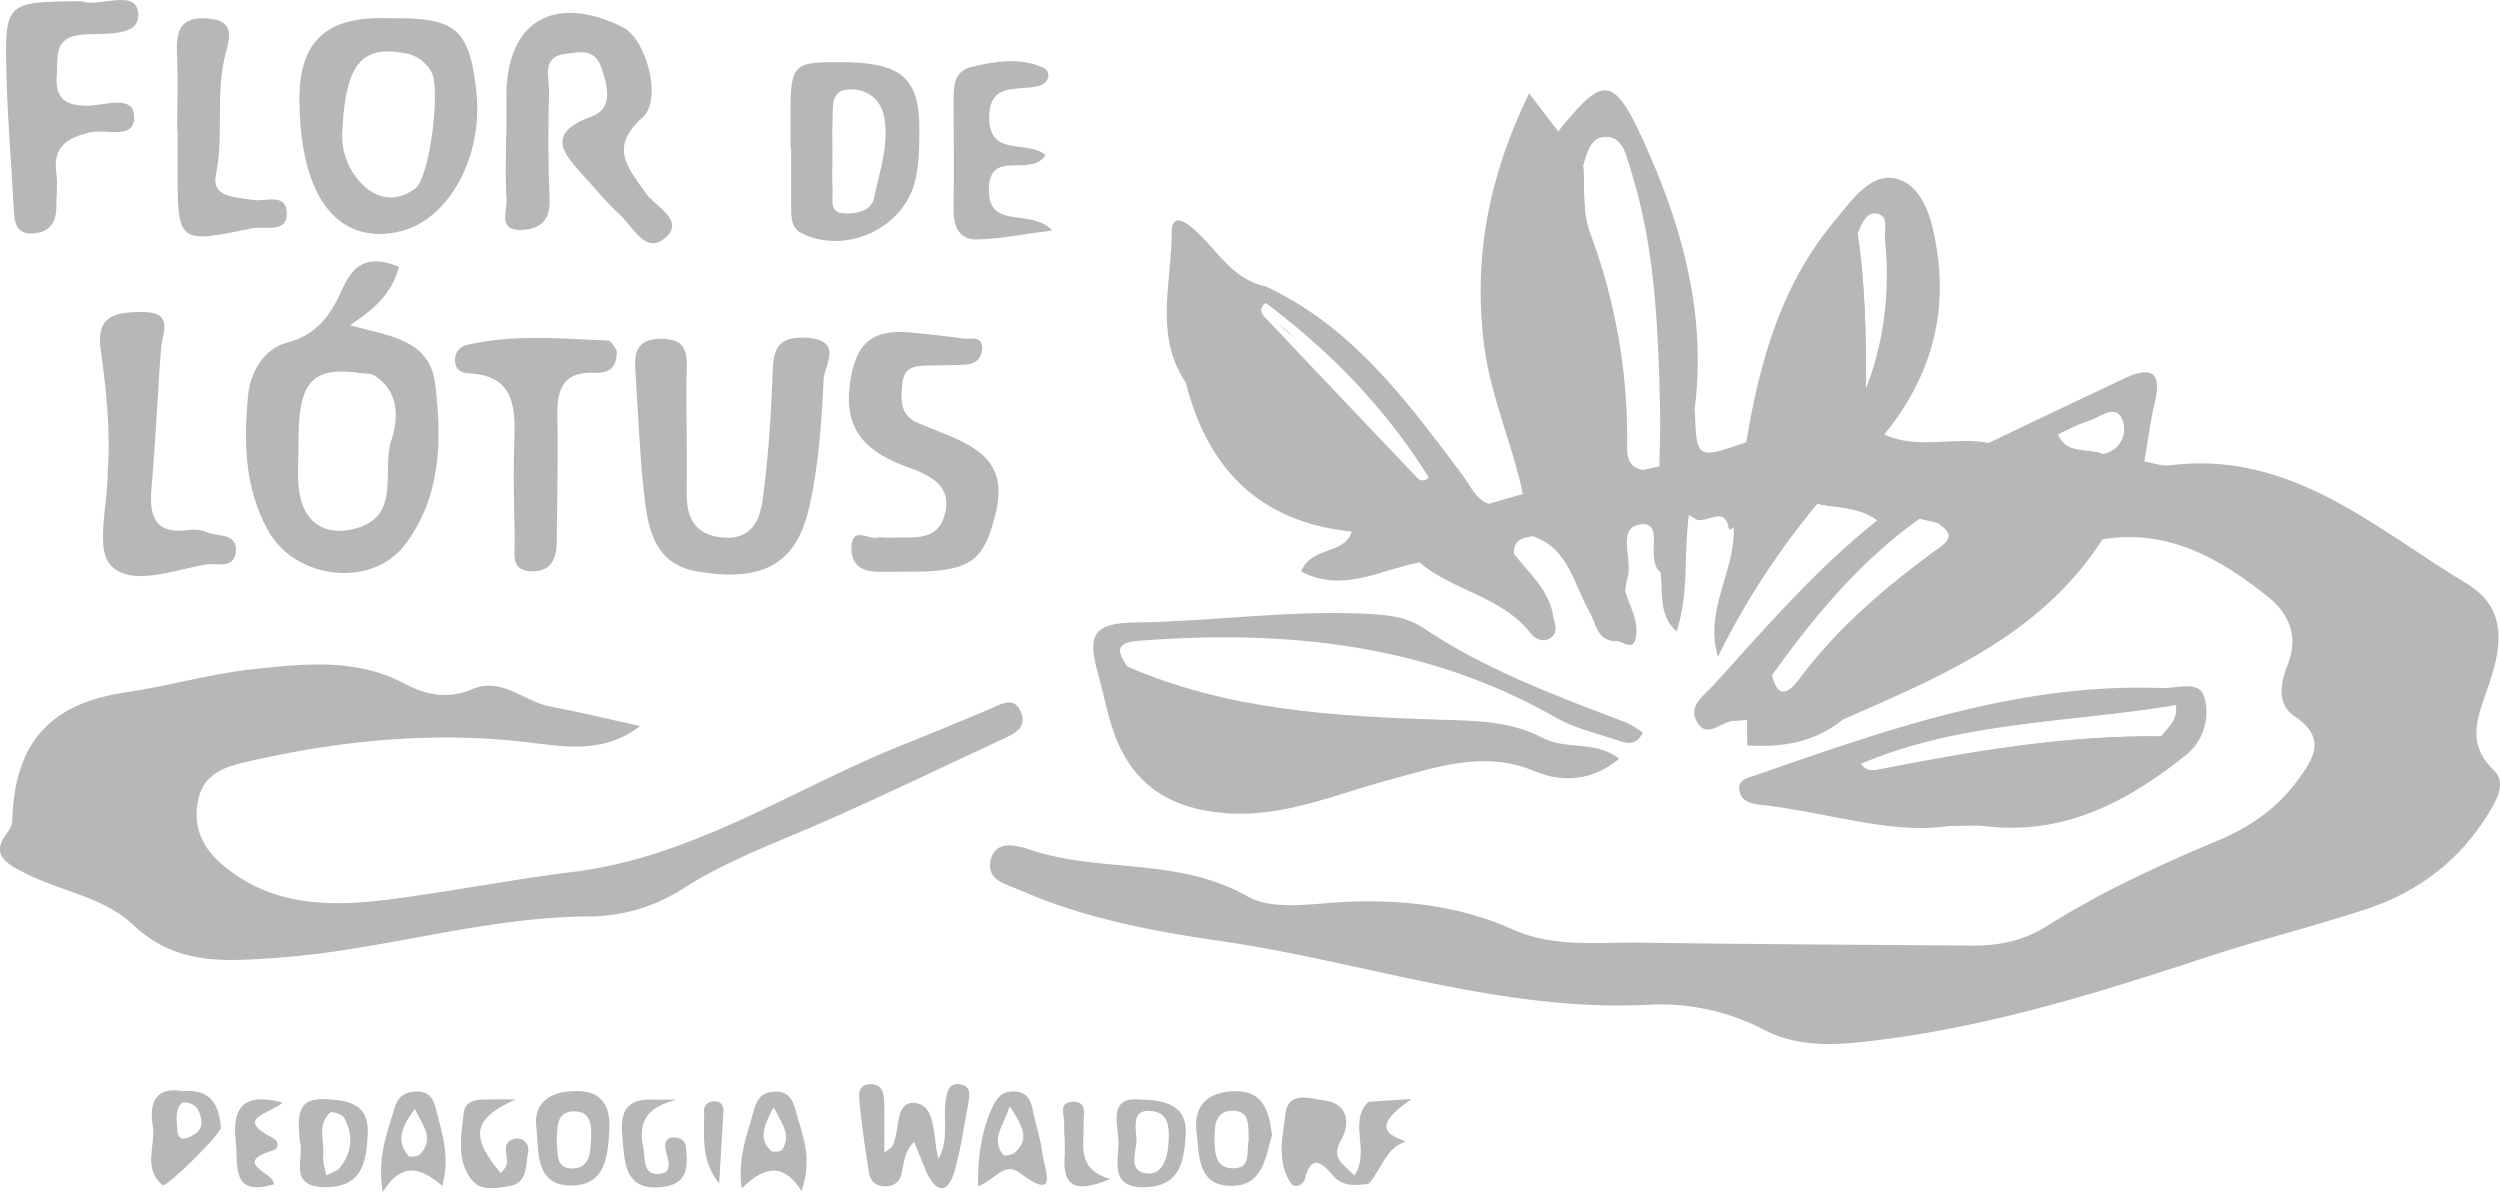 <svg xmlns="http://www.w3.org/2000/svg" viewBox="0 0 929.03 443.01"><defs><style>.cls-1{fill:#b7b7b7;}</style></defs><g id="Camada_2" data-name="Camada 2"><g id="Camada_1-2" data-name="Camada 1"><path class="cls-1" d="M796.83,171.47c3.16.52,6.41,1.84,9.45,1.46,44.83-5.67,76,23.18,110.29,43.88,16,9.65,12.81,24.52,8,38.57-3.71,10.84-8.32,20.69,2,30.69,4.34,4.2,2.2,9.35-.85,14.57-10.8,18.5-26.54,30.67-46.46,37.22-19.72,6.48-39.93,11.45-59.64,17.95-42.44,14-85,27.1-129.76,31.61-11.92,1.21-23.7.76-34.29-4.71a83,83,0,0,0-43.22-9.31c-54.53,2.67-105.87-16.06-158.86-23.71C428.08,346,403.17,341.3,379.55,331c-5.26-2.3-13-3.7-11.46-11.12,1.67-8.23,10.32-5.58,14.67-4.12,26.2,8.76,55.13,2.71,80.75,17.31,9.86,5.61,25.11,2.49,37.85,2,21.12-.76,41.43,1.67,60.91,10.37,15.17,6.77,31.48,4.63,47.38,4.86,41.07.59,82.14.78,123.21,1.09,9.77.08,19.1-1.78,27.5-7.08,20.4-12.86,42.17-22.89,64.35-32.18,11.43-4.79,21.49-11.82,29-22,6-8.18,11.14-15.77-1-23.92-6.65-4.47-5.32-12.25-2.61-19.13,4.14-10.53.77-18.88-7.58-25.54-17.92-14.27-37.09-25.08-61.29-21.12C778.62,186.53,785.72,177.91,796.83,171.47Z"/><path class="cls-1" d="M237.93,269.8c-12.81,9.75-26.32,8-39.11,6.37-36.51-4.68-72.23-1.18-107.8,7.08-8.27,1.92-15.46,4.74-17.39,14.08-2,9.86,1.46,17.63,9.08,24.07,18,15.19,39.17,15.64,60.69,13,23.21-2.9,46.22-7.52,69.44-10.37,45.13-5.53,82.38-31.23,123.31-47.52q16.34-6.49,32.5-13.41c4-1.72,8.24-4.3,10.71,1.49,2.24,5.24-1.54,7.67-5.73,9.61-22.74,10.51-45.29,21.47-68.24,31.52-17.58,7.7-35.68,14.24-51.91,24.7a64.64,64.64,0,0,1-34.93,10.14c-39.18.27-76.65,12.64-115.51,15.36-19.64,1.37-37.57,2.9-53.69-12.35-10.86-10.27-27-12.35-40.24-19.21-6.3-3.27-13.29-6.61-6-15.46a7.81,7.81,0,0,0,1.46-4.44c1-28.83,14.24-43.11,42.61-47.26,15.78-2.3,31.27-6.91,47.09-8.55,19-2,38.24-4.18,56.41,5.57,7.59,4.07,16,5.63,24.72,1.92,11-4.69,19.16,4.44,28.83,6.35C215.5,264.67,226.7,267.32,237.93,269.8Z"/><path class="cls-1" d="M572.49,273.81c9,5.2,20.32,1.06,29.2,8.16-9.35,7.77-20.3,9.27-31.4,4.61-18.95-7.95-36.63-1.4-54.52,3.38-19.85,5.3-38.86,13.87-60.31,12.22-21.9-1.69-35.87-11.62-42.34-32.36-2.05-6.58-3.35-13.37-5.22-20-4.19-14.88-.73-18.31,14.65-18.52,27.73-.39,55.32-4.45,83.15-3.29,8.16.35,16.35.75,23.07,5.26,23.3,15.63,49.28,25.24,75.2,35.1,2.3.87,4.32,2.49,6.56,3.82-2.75,5.6-6.66,3.79-9.95,2.72-7.58-2.48-15.61-4.35-22.45-8.26C529.82,239.05,477.59,234,423.49,238.09c-9.18.69-8.42,3.89-4.49,9.64,22.06,32.41,54.73,30.59,87.39,26.06C528.59,270.71,550.45,269.12,572.49,273.81Z"/><path class="cls-1" d="M649.7,272c.3.18,0,.1,0,0Z"/><path class="cls-1" d="M789.29,140.7Q764.11,152.6,739,164.61h0c-16.75,4.45-29.65,15.58-43.39,25.19-.37.27-.75.53-1.13.79-.2.17-.4.34-.59.52a19.57,19.57,0,0,1,3.78,2.24c-22.74,18-41.51,39.87-60.87,61.21-3.44,3.8-9.46,7.62-6.35,13.43,3.8,7.12,9.3-.15,14.09-.11a47.52,47.52,0,0,0,4.76-.42c0,1.45,0,2.9,0,4.35a3.72,3.72,0,0,1,.39.21c0-.07.21-.15,1-.13l.72.15c11.61,2.22,22.5-1.27,33.39-4.6,36.48-16.1,73.57-31.28,96.49-67h0c3.12-10.76,9.61-19.71,15.57-28.94,1.27-7.31,2.17-14.71,3.9-21.91C803.63,137.5,798.74,136.23,789.29,140.7ZM764.7,161.43c3.8-1.71,7.5-3.78,11.45-5,4.12-1.3,9.85-6.36,12.37-.89,2.13,4.61.35,11.58-7.15,13.23-5.63-2.25-13.42.45-16.66-7.29h0Zm-51.29,31.31,6.44,1.44.49.33c3.57,2.48,6.15,4.86.7,8.81-19.36,14-37.54,29.31-52.06,48.64-2.89,3.86-8,9.74-10.53-1C674.17,229.11,691.22,208.48,713.41,192.74Z"/><path class="cls-1" d="M631.69,190.68c-.05.39-.09.77-.12,1.16s-.08.91-.11,1.37a3.15,3.15,0,0,1-1.05-.29l-2.76-1.63c-2.09,14.41.15,29.28-4.64,43.4-6.61-6.07-5.11-14.34-5.91-22h0c-3-6.94.55-14.71-2.74-21.61-.11-.29-.21-.57-.29-.86a19.65,19.65,0,0,1-.67-2.64c-.76-4-.51-8-.45-12a1.93,1.93,0,0,0,0-.24l0-1.12,3.7-.83c.1-7,.42-13.91.26-20.85-.69-30.45-1.77-60.89-11.16-90.22-1.54-4.8-2.69-11.64-9.29-11.45-5.45.16-6.66,6.07-8.15,10.63.41,5.39.11,10.79.64,16.17-5.42,31.27-2.78,62.45,3.88,93.48,3.47,16.18,7.91,32.17,11.1,48.44v0c1.49,5.46,4.85,10.42,4.08,16.51-.72,5.74-3.87,3.1-6.6,2.16-8.16-4.33-8.7-13.25-11.53-20.43-12.75-32.32-25.84-64.46-27.51-100.07-.82-17.38-.6-34.28,4.73-50.8,2.25-7,3.91-14.76,11.93-18.09,16.8-20.84,20.48-21.22,32,4.2,14.11,31.09,23.2,63.85,18.74,98.82C625,165.07,633.7,177.62,631.69,190.68Z"/><path class="cls-1" d="M576,237.17c-2.67,1.75-5.66.09-7.17-1.82-10.75-13.67-28.73-15.76-41.36-26.34-8.22-4.15-18.66-3.43-25.12-11.46-33.93-3.44-53.47-23-61.68-55.3-4-17-5.81-34-1.14-52.19C451,113.44,458,138.48,476.64,158.17c18.86,19.91,43.76,29,65.56,44.3-1.67-9.34-8.1-15.38-13-22.28-.42-.6-.85-1.19-1.29-1.79a2.52,2.52,0,0,0,3-1c-15.93-25.62-36.58-46.82-60.58-64.85a3.17,3.17,0,0,0-1.59,2.33l-.49-.4c-.75-3-5.72-6.94,1.71-8.24,32.63,15.07,53.07,43,73.73,70.6,2.83,3.78,4.59,8.47,9.42,10.41,7.84,3.77,8.34,11.32,9.52,18.52h0c5.43,7.18,12.72,13.1,14.48,22.7C577.61,231.64,579.5,234.89,576,237.17Z"/><path class="cls-1" d="M161.64,142.23c-2.08-16.13-17.26-17.45-31.6-21.33,9.14-6.15,15.56-11.62,18.21-21.76C138.05,95,131.9,97,127.43,107c-4,9.06-9.16,17.33-20.71,20.32C98.13,129.52,93,138.24,92.18,147c-1.64,17.09-1.32,34.17,7.35,50,10,18.3,38.51,21.92,51.07,5.27C164,184.48,164.32,163.16,161.64,142.23Zm-16.25,21.54c-3.68,11,3.88,27.8-13,32.56-11.38,3.22-19.9-1.89-21.35-14.75-.6-5.25-.1-10.64-.1-16-.3-23.84,4.75-29.56,23.34-26.91,1.57.22,3.42,0,4.67.77C148.73,145.45,148,156,145.39,163.77Z"/><path class="cls-1" d="M693.4,144.41c0-2.38,0-4.75,0-7.13A11.21,11.21,0,0,0,693.4,144.41Zm0,0c0-2.38,0-4.75,0-7.13A11.21,11.21,0,0,0,693.4,144.41Zm0,0c0-2.38,0-4.75,0-7.13A11.21,11.21,0,0,0,693.4,144.41Zm0,0c0-2.38,0-4.75,0-7.13A11.21,11.21,0,0,0,693.4,144.41Zm0,0c0-2.38,0-4.75,0-7.13A11.21,11.21,0,0,0,693.4,144.41Zm0,0c0-2.38,0-4.75,0-7.13A11.21,11.21,0,0,0,693.4,144.41Zm26.41-51.29c-1.62-10.65-4.69-23.63-14.76-26.61-9.74-2.88-17.18,8.27-23.54,15.9-19.73,23.69-27.64,52.22-32.56,81.9h0c-5.05,8.84-5.84,18.87-7.94,28.52a5.82,5.82,0,0,1,1.3,2.6q.15.6.27,1.32a3.91,3.91,0,0,0,1.63-.87c.87,16.21-11.05,30.74-5.79,48.1a288.07,288.07,0,0,1,37-56.83c1.26.29,2.54.51,3.83.7a44.79,44.79,0,0,1,3.4-3.19c7.53-6.4,16.84-11.36,17.58-23.22C716.52,141.5,723.73,118.8,719.81,93.12ZM693.4,144.41c0-2.38,0-4.75,0-7.13,0-16.89-.59-33.76-3.1-50.53v0c1.57-3.3,3-8,7.06-7.37,4.8.8,2.76,6,3.1,9.37C702.37,107.81,700.39,126.44,693.4,144.41Zm0,0c0-2.38,0-4.75,0-7.13A11.21,11.21,0,0,0,693.4,144.41Zm0,0c0-2.38,0-4.75,0-7.13A11.21,11.21,0,0,0,693.4,144.41Zm0,0c0-2.38,0-4.75,0-7.13A11.21,11.21,0,0,0,693.4,144.41Zm0,0c0-2.38,0-4.75,0-7.13A11.21,11.21,0,0,0,693.4,144.41Zm0,0c0-2.38,0-4.75,0-7.13A11.21,11.21,0,0,0,693.4,144.41Z"/><path class="cls-1" d="M439.7,92.48c-4.95,17.45,3.41,33.39,1,49.77-11.84-17.47-5.29-37-5.32-55.54,0-8.87,6.4-3.27,9.5-.4,7.85,7.29,13.4,17.41,25,20-4.21,2.35.28,4.2.37,6.31a3.17,3.17,0,0,0-1.59,2.33,4,4,0,0,0,1.37,2.92q28.32,29.94,56.74,59.79a3.11,3.11,0,0,0,1.1.78,2.52,2.52,0,0,0,3-1c9.24,8.56,17.12,18,22,34.81C497.57,185.49,450.2,157.12,439.7,92.48Z"/><path class="cls-1" d="M819.15,259.07c-1.76-6.46-10.3-3.16-15.83-3.37-52.9-2-101.74,15.29-150.61,32.3-2.75,1-7.05,1.46-6.32,5.79.78,4.57,5.29,5,8.81,5.38,24.27,2.85,48,11,68.84,7.79,7.27,0,10.51-.33,13.67.05,29.27,3.51,52.85-9,74.68-26.47A20.42,20.42,0,0,0,819.15,259.07Zm-16,14.59c-34.9-.43-69.1,5.29-103.18,12-3.16.62-6.23,1.64-8.42-1.83,37.41-15.86,77.77-15.22,117-21.82C809.48,267.76,805.44,270.28,803.13,273.66Z"/><path class="cls-1" d="M255.18,160.81c0,7.5.07,15,0,22.5-.08,9.23,3.15,15.51,13.37,16.44,11,1,14-6.79,15-14.91,1.84-14.27,2.9-28.69,3.45-43.07.35-9.12-.38-17.2,13-16.24,13.61,1,6.3,10.46,6.07,15.31-.74,15.92-1.82,32.08-5.33,47.56-4.81,21.3-17.22,28-41.49,24-16.86-2.81-18.65-17.14-20.08-30.49-1.6-14.84-2.08-29.8-3.09-44.71-.46-6.8,1.06-11.18,9.39-11.29s10,3.81,9.74,10.84C254.93,144.73,255.16,152.77,255.18,160.81Z"/><path class="cls-1" d="M188.19,50V35.58c0-27.68,17.8-38.15,43.27-25.46,8.67,4.32,14.85,26.8,7.32,33.52C226.29,54.8,233.17,62,239.92,71.73c3.3,4.79,14.34,9.86,7.87,16.12-7.74,7.5-12.45-3.64-17.52-8.14-4.76-4.23-8.75-9.33-13.08-14-7.76-8.48-14.73-16.08,2.68-22.44,8-2.93,6.07-11,3.61-18.15-2.58-7.46-8.34-5.66-13.25-5.12-9.14,1-6.07,8.66-6.2,13.88-.34,13.36-.38,26.76.2,40.11.33,7.63-3.15,11-9.95,11.43-9.59.65-5.76-6.94-6.05-11.28-.54-8-.16-16-.16-24.06Z"/><path class="cls-1" d="M177,33.86c-2.54-22.75-7.48-27.2-30.29-27.08-2.65,0-5.31-.1-8,0-19.25.83-27.77,10.57-27.44,31.3.49,31.11,11,48.59,29.62,48.88a32,32,0,0,0,7.83-1C166.94,81.6,179.66,58.08,177,33.86ZM154.31,70.05c-8.06,6-16.15,3.4-21.86-4a25.74,25.74,0,0,1-5.14-18.69c1.26-23.76,7.4-30.63,23.29-27.55A13.47,13.47,0,0,1,160.42,27C163.73,33.06,159.73,66,154.31,70.05Z"/><path class="cls-1" d="M579.06,48.86c-19.45,40.84-14.86,82.19-1.14,123.07,7.46,22.21,13.08,45.15,23.52,66.31-8,.51-8.13-6.27-10.91-11.15-5.77-10.11-7.65-23.36-20.92-27.83-2.15-5-2.56-10.43-3.68-15.69-3.93-18.63-12-36.15-14.42-55.23-4.08-32.42,1.63-62.81,16.73-93.64Z"/><path class="cls-1" d="M336.61,212.45c-3.74,0-7.48.12-11.21,0-5.65-.24-9.21-3.1-9-9,.3-8.06,6.17-2.93,9.54-3.64,1.53-.32,3.2.08,4.79,0,7.69-.51,17.28,2,20.25-8.24,3.22-11.14-5.48-15.05-13.74-18-14.39-5.2-23.71-12.93-21.45-30.55,1.92-15,7.78-21,23-19.44,6.34.67,12.68,1.28,19,2.19,2.72.4,7.15-1.28,7.2,3.63,0,3.47-2.36,5.9-6.11,6.09-4.27.22-8.54.19-12.81.32-4.81.15-10-.33-10.73,6.58-.64,6.06-1.05,12,6,14.9,2.46,1,4.95,2,7.43,3,13.36,5.34,25.84,10.83,21.42,29.65C365.67,208.89,360.89,212.64,336.61,212.45Z"/><path class="cls-1" d="M40,175.56c1.11-14.73-.41-30.16-2.56-45.52-1.7-12.08,4.4-14,14.8-14.11,12.73-.15,8.11,7.21,7.61,13.64-1.31,17-2,34.11-3.5,51.12-1,10.84.86,18.15,14.09,16.25a12,12,0,0,1,6.29.8c4,1.8,11.26.2,10.92,6.91-.35,7.09-7.17,4.4-11.46,5.17-12,2.14-27.51,8.26-35.05.23C35.42,203.9,40,188,40,175.56Z"/><path class="cls-1" d="M617.18,190.83q0,10.95-.07,21.88h0c-6.07-4.86,1.75-18.75-7.19-17.86-9.58,1-2.92,13.2-5.17,20.08a31,31,0,0,0-.77,4.64C582,168.52,574,116.11,588.34,61.47c.41,5.39.11,10.79.64,16.17a37.09,37.09,0,0,0,2,9.15,217.07,217.07,0,0,1,13.7,76.66c0,4.71-.71,10,6,11.26l1-.23c0,.24,0,.48,0,.72-.19,4.34-.85,8.82,1.72,12.39A11.05,11.05,0,0,0,617.18,190.83Z"/><path class="cls-1" d="M30.26.45C36.67,2.93,50.4-4.38,51.34,4.74c1,9.43-13.07,7.44-20.75,8.11-10.92,1-8.95,8.18-9.48,14.91C20.47,35.87,23.47,39.17,32,39.3c6.18.1,17.12-4.2,17.83,3.26.93,9.88-10.54,5.18-16.52,6.67-8.19,2-13.75,5.12-12.38,15,.58,4.2,0,8.55,0,12.83,0,5.66-2.66,9.23-8.42,9.67-7,.52-7.17-4.53-7.43-9.61-.85-16.5-2.32-33-2.7-49.48C1.75.7,2,.69,30.26.45Z"/><path class="cls-1" d="M312,23.1c-18.14,0-18.44.43-18.22,24.09,0,2.67,0,5.34,0,8H294c0,7.48-.09,15,0,22.42.06,3.66,0,7.23,4.38,9.31,16.2,7.61,37.37-2,41.69-19.66,1.49-6.1,1.56-12.66,1.58-19C341.75,28.77,334.85,23.06,312,23.1Zm12.88,50.32c-1.11,5.4-7.33,6.16-11.76,5.83-5.14-.38-3.48-5.63-3.71-9-.28-4.23-.07-8.49-.06-12.74s-.17-8.51.05-12.75c.27-5-1.21-11.71,7-11.53,6.47.15,11,3.88,12.18,10.44C330.44,53.88,326.84,63.65,324.84,73.42Z"/><path class="cls-1" d="M229.17,130.26c.28,7.13-3.75,8.45-8.32,8.27-11.95-.48-13.94,6.54-13.72,16.5.34,15-.14,29.93-.2,44.9,0,6.37-1,12.27-9,12.36-8.56.09-6.52-6.83-6.64-11.73-.29-12.29-.55-24.6-.16-36.88.4-12.65-.06-24.13-16.83-24.92-2.87-.14-5.18-1.51-5.23-4.79a5.62,5.62,0,0,1,4.55-5.8c17.33-4.07,34.89-2.27,52.37-1.63C227.28,126.59,228.5,129.43,229.17,130.26Z"/><path class="cls-1" d="M632.47,193.21a4.26,4.26,0,0,1-1,0,3.15,3.15,0,0,1-1.05-.29l-2.76-1.63c1.88-1.51,3-.64,3.92.55.26.33.52.69.79,1C632.4,193,632.43,193.1,632.47,193.21Z"/><path class="cls-1" d="M644.21,195.89a3.91,3.91,0,0,1-1.63.87q-.12-.72-.27-1.32A5.43,5.43,0,0,1,644.21,195.89Z"/><path class="cls-1" d="M651.38,272a7.32,7.32,0,0,1-2,5c0-1.73,0-3.46,0-5.19,0-1.45,0-2.9,0-4.35A7.18,7.18,0,0,1,651.38,272Z"/><path class="cls-1" d="M697.64,193.35a19.57,19.57,0,0,0-3.78-2.24c-4.61-2.11-9.69-2.49-14.66-3.25-1.29-.19-2.57-.41-3.83-.7a29.61,29.61,0,0,1,7.23-2.49c5-.93,9.51.32,13,5.13A23.07,23.07,0,0,1,697.64,193.35Z"/><path class="cls-1" d="M572.49,273.81c-35.24-4.39-69.34,8.46-104.57,6.61-23.66-1.25-41.06-9-48.93-32.69,37.24,16.18,76.84,18.47,116.57,19.73C548.22,267.86,560.83,267.89,572.49,273.81Z"/><path class="cls-1" d="M65.85,48.41c0-9.61.31-19.23-.09-28.82C65.42,11.38,67.09,6.16,77,6.84c10.64.74,8.35,7.1,6.72,13.56C80,35,83.27,50.07,80.24,64.91c-1.77,8.67,7.41,8.22,13.55,9.37,4.64.87,12.71-2.93,12.78,5,.07,7.68-8.29,4.61-12.87,5.56C66,90.58,66,90.41,66,62.82c0-4.8,0-9.61,0-14.41Z"/><path class="cls-1" d="M388.55,57.6c-5.57,8.79-20.94-2.74-21.08,12.84-.14,15.3,15.37,6.68,23.58,15.18-11.17,1.43-19.69,3.25-28.23,3.37-6.44.09-8.54-5-8.45-11.21.2-13.37.05-26.76,0-40.13,0-5.5-.08-11.16,6.73-12.8,8.84-2.12,18-3.56,26.53.27,3.39,1.53,2.18,5.94-1.82,6.89-7.66,1.83-18.49-1.63-18.22,12.12C367.9,58.45,381.72,51.9,388.55,57.6Z"/><path class="cls-1" d="M739,164.61l-41.33,28.74a19.57,19.57,0,0,0-3.78-2.24c-4.61-2.11-9.69-2.49-14.66-3.25-1.29-.19-2.57-.41-3.83-.7,7.6-9.23,18.55-15.2,24.81-25.71C712.73,167.22,726.15,162.13,739,164.61Z"/><path class="cls-1" d="M508.54,440c-4.74.37-9.38,1.27-13.21-3.2s-8.07-8.42-10.45,1.42c-.52,2.15-3.85,3.43-5.07,1.64-5.55-8.12-3.15-17.55-2.08-26.11s9.5-5.47,14.49-4.81c8.56,1.14,9.74,8.37,6.27,14.44-4.18,7.31.8,9.21,4.84,13.41,6.07-9-2.49-19.78,5.19-27.34C515.49,419.67,509.65,429.86,508.54,440Z"/><path class="cls-1" d="M344.26,435.6l-4.55-11.29c-3.66,3.57-3.77,8-4.77,12.1-.7,2.88-2.84,4.4-5.85,4.44-3.87.06-5.79-2.13-6.3-5.76-1.13-7.91-2.45-15.8-3.2-23.74-.33-3.36-1.52-8.56,4.15-8.44,4.94.1,4.81,4.85,4.88,8.58.1,5.33,0,10.66,0,16.83,1.72-1.34,2.67-1.73,3-2.43,3-5.62.62-17.41,8.92-15.91,7.7,1.4,6,13.21,8.21,20.51A5.88,5.88,0,0,1,344.26,435.6Z"/><path class="cls-1" d="M644.21,195.89a3.91,3.91,0,0,1-1.63.87q-.12-.72-.27-1.32a5.82,5.82,0,0,0-1.3-2.6c-2.12-2.21-5.65.1-8.54.37a4.26,4.26,0,0,1-1,0,3.15,3.15,0,0,1-1.05-.29l-2.76-1.63c.39-13.16-3.37-26.54,2.15-39.41.61,18.89.61,18.89,19.15,12.43h0C650.84,175.38,646.52,185.48,644.21,195.89Z"/><path class="cls-1" d="M121.51,408.46c-12-.77-10.65,7-10.14,15.63,2.12,5.5-5.15,17.31,10,17.08,13.35-.19,14.7-9.45,15.28-19.43C137.33,410.81,130.54,409,121.51,408.46Zm4.4,25.89c-.61.74-1.77,1-4.66,2.45-.55-3-1.39-5-1.16-6.95.61-5.53-2.41-11.77,2.54-16.37.71-.61,4.57.58,5.24,1.86C131.48,422,130.87,428.5,125.91,434.35Z"/><path class="cls-1" d="M68,405.5c-10.07-1.87-12.65,4.08-11.23,12.93,1.16,7.37-3.92,15.92,3.73,22,1.29,1,21.72-19.1,21.56-21.39C81.49,410.74,78.46,404.6,68,405.5Zm2.09,17.14c-4,1.68-4.15-1.44-4.31-3.92-.23-3.41-.61-7.08,2.18-9.1,5.09.12,6.08,3,6.76,6.14C75.53,419.59,73.15,421.39,70.1,422.64Z"/><path class="cls-1" d="M213.83,405.47c-9.58,0-15.6,4.53-14.54,13.31s-.8,21.91,13.16,21.78c12.83-.09,13.48-11.35,14-21.23C226.89,410.1,222.74,405.18,213.83,405.47Zm5.79,17.79c-.22,4.69-.26,10.58-6.43,10.93-7.08.39-5.76-5.92-6.31-10.26.32-4.79-.42-10.71,6.21-10.94S219.88,418.4,219.62,423.26Z"/><path class="cls-1" d="M458.64,405.5c-9.78.26-15.21,5.34-14,15.12,1.06,8.49.16,20.07,13,20.07,11.91,0,12.58-10.84,15.06-18.85C471.57,412.74,469.42,405.24,458.64,405.5Zm-.54,28.66c-6.34-.06-6.76-5.72-6.76-10.65,0-4.76,0-10.58,6.47-10.74,7-.16,5.95,5.92,6.24,10.78C463,427.57,465.37,434.26,458.1,434.16Z"/><path class="cls-1" d="M295.67,412.64c-.93-3.6-2.48-7-7.33-7-4.48,0-6.82,2.12-7.95,6.24-2.51,9.1-6.37,18-4.76,29.72,7.62-7.4,14.89-10.45,22.26,1C302.23,429.69,297.89,421.26,295.67,412.64Zm-5,14.61c-.51.77-3.44,1.06-4.18.38-4.66-4.44-2.77-9.1,1-16.12C290.78,417.76,294.13,422,290.65,427.25Z"/><path class="cls-1" d="M387.32,428.4c-.58-5.24-2.44-10.32-3.44-15.53-.8-4-2-7-6.85-7.27-4.57-.23-6.66,2.31-8.3,5.95-4,8.84-5.44,18.11-5.25,29.27,6.21-2.19,9.62-9.3,15.38-5C394,447.16,388,434.19,387.32,428.4Zm-10.26-.06c-1,.87-3.86,1.35-4.31.8-4.47-5.79-.1-10.42,2.51-18.08C380,418.56,382.82,423.35,377.06,428.34Z"/><path class="cls-1" d="M162.2,412.83c-1-3.92-2.12-7-6.88-7.2-4.32-.16-7.34,1.67-8.53,5.63-2.73,9.23-6.69,18.33-4.6,31.75,7.62-12.19,15-8.4,22.16-2.32C167.31,430.11,164.39,421.52,162.2,412.83ZM156,429c-.84.84-3.8,1.13-4.31.48-4.44-5.43-2.7-10.58,2.45-17.3C157.34,418.56,161.59,423.35,156,429Z"/><path class="cls-1" d="M502.38,197.54c9.16,2.09,19.06,2.57,25.12,11.47-14.36,2.58-28.43,11.54-44,3.35C487.46,202.79,499.48,206.37,502.38,197.54Z"/><path class="cls-1" d="M191.72,408.55c-15.87,7-17.29,13.56-5.62,27.39a16,16,0,0,0,1.83-2.31c1.85-3.34-2.86-9.32,3.76-10.51a4.14,4.14,0,0,1,4.54,5.14c-1,4.87,0,11.53-7.28,12.57-4.63.66-10.2,1.92-13.56-2.27-5.84-7.3-4-16.26-3.13-24.62.59-5.71,5.77-5.29,10-5.38C185.43,408.49,188.57,408.55,191.72,408.55Z"/><path class="cls-1" d="M423.77,408.62c-11.68-1.26-8.52,8.36-8.17,15,.42,7.37-4.05,18.43,10.81,17.53,12.67-.77,13.51-10.45,14.22-19.2C441.43,411.45,434,408.65,423.77,408.62Zm10.46,15.86c-.29,5.66-2.16,12.32-8.21,11.55-7.49-1-3.25-8.69-3.7-13.32-.42-4.28-1.67-11,6.18-9.78C434.55,413.89,434.52,419.46,434.23,424.48Z"/><path class="cls-1" d="M251.51,408.64C242.41,411,236.7,415,239,426.27c.82,4-.19,10.07,5.18,10,6.77-.06,3.72-5.67,3.11-9.5-.38-2.42.39-4.08,3.2-4.08,2.45,0,4.15,1.21,4.4,3.58.76,7.23,1,13.87-9.17,14.87-12.69,1.25-13.41-7.48-14.23-16.11-.77-8.12-1.67-16.71,10.7-16.43C245.27,408.7,248.39,408.64,251.51,408.64Z"/><path class="cls-1" d="M105,409.74c-4.88,4.34-18.14,5.71-3.69,13.11,2.52,1.29,2.47,3.92.1,4.64-15.63,4.81.73,8.33.4,12.61-16.15,4.76-13.22-7-14.21-16C86.13,411.12,90.89,405.91,105,409.74Z"/><path class="cls-1" d="M344.26,435.6l4.55-5.11c4-6.94,1.47-14.67,2.68-21.95.56-3.39,1.48-6.58,5.85-5.5,3.42.85,3.05,3.88,2.56,6.51-1.57,8.38-2.74,16.88-5,25.06S348.66,444.58,344.26,435.6Z"/><path class="cls-1" d="M412.62,438.14c-11.92,4.91-17.87,3.82-17-8.44.29-4.23-.23-8.51-.18-12.76,0-2.84-2-7.19,2.87-7.5,6.05-.39,4.23,4.86,4.35,8.12C402.93,425.5,399.85,434.49,412.62,438.14Z"/><path class="cls-1" d="M565.93,183.57c7.16,3.84,8,9.17,3.67,15.69-3.88.52-7.31,1.54-7,6.55L553,187.28Z"/><path class="cls-1" d="M508.54,440q0-15.27,0-30.55l16-1.08c-8.62,6.25-14.78,11.75-2.12,15.78C514.67,426.78,513.29,434.88,508.54,440Z"/><path class="cls-1" d="M684.77,267.44c-10.4,8.42-22.52,10.43-35.42,9.56,0-1.73,0-3.46,0-5.19,0-1.45,0-2.9,0-4.35C661.11,270.82,672.94,266.56,684.77,267.44Z"/><path class="cls-1" d="M267.25,439.78c-7-8.76-5.4-17.78-5.61-26.6a3.52,3.52,0,0,1,3.9-3.9c2.79,0,3.41,1.85,3.27,4.22Z"/><path class="cls-1" d="M781.35,171c.09,12.91-9.32,20.05-17.47,27.42-23.76,21.48-48.84,41.26-77.51,56a57.1,57.1,0,0,1-22.88,6.19c-7.5.44-10.28-2.79-5-9.65h0c2.5,10.72,7.64,4.84,10.53,1,14.52-19.33,32.7-34.61,52.06-48.64,5.45-3.95,2.87-6.33-.7-8.81a2.39,2.39,0,0,0,.15-.37,26.29,26.29,0,0,0,1-2.8c15.17-4.91,28.79-13.42,43.7-18.88C770.39,170.54,775.49,166.2,781.35,171Z"/><path class="cls-1" d="M719.85,194.18l-6.44-1.44C716,191.44,718.15,191.69,719.85,194.18Z"/><path class="cls-1" d="M781.35,171a154.9,154.9,0,0,0-39.17,16.74c-7.09,4.25-14,5.89-21.69,6.37l-.64,0-6.44-1.44c14.44-14.81,34.74-20,51.29-31.3h0c3.24,7.74,11,5,16.66,7.29A8.36,8.36,0,0,1,781.35,171Z"/><path class="cls-1" d="M616.68,173.36c-1,1.74-2.29,2.37-3.74,2.19a4.94,4.94,0,0,1-1.27-.35,8.36,8.36,0,0,1-1-.49l1-.23,1.29-.29Z"/><path class="cls-1" d="M617.18,190.83q-1.68-.3-3.12-.6c-12.36-2.48-12.21-4.49-3.39-15.52l1-.23,1.29-.29,3.7-.83Q616.92,182.09,617.18,190.83Z"/><path class="cls-1" d="M481,125.43a49.88,49.88,0,0,1-6.27-5.5Q477.91,122.63,481,125.43Z"/><path class="cls-1" d="M693.4,144.41c-7.15,21.88-23.7,36.8-39.11,53,2-40.38,9.5-78.61,36-110.66,0,0,0,0,0,0,2.51,16.77,3.07,33.64,3.1,50.53A11.21,11.21,0,0,0,693.4,144.41Z"/><path class="cls-1" d="M803.13,273.66c-11.32,18.77-31.36,15.53-48.45,18.31-21.08,3.43-42.44.66-63.48-2.35-6.57-.94-4.44-4.09.33-5.83,2.19,3.47,5.26,2.45,8.42,1.83C734,279,768.23,273.23,803.13,273.66Z"/></g></g></svg>